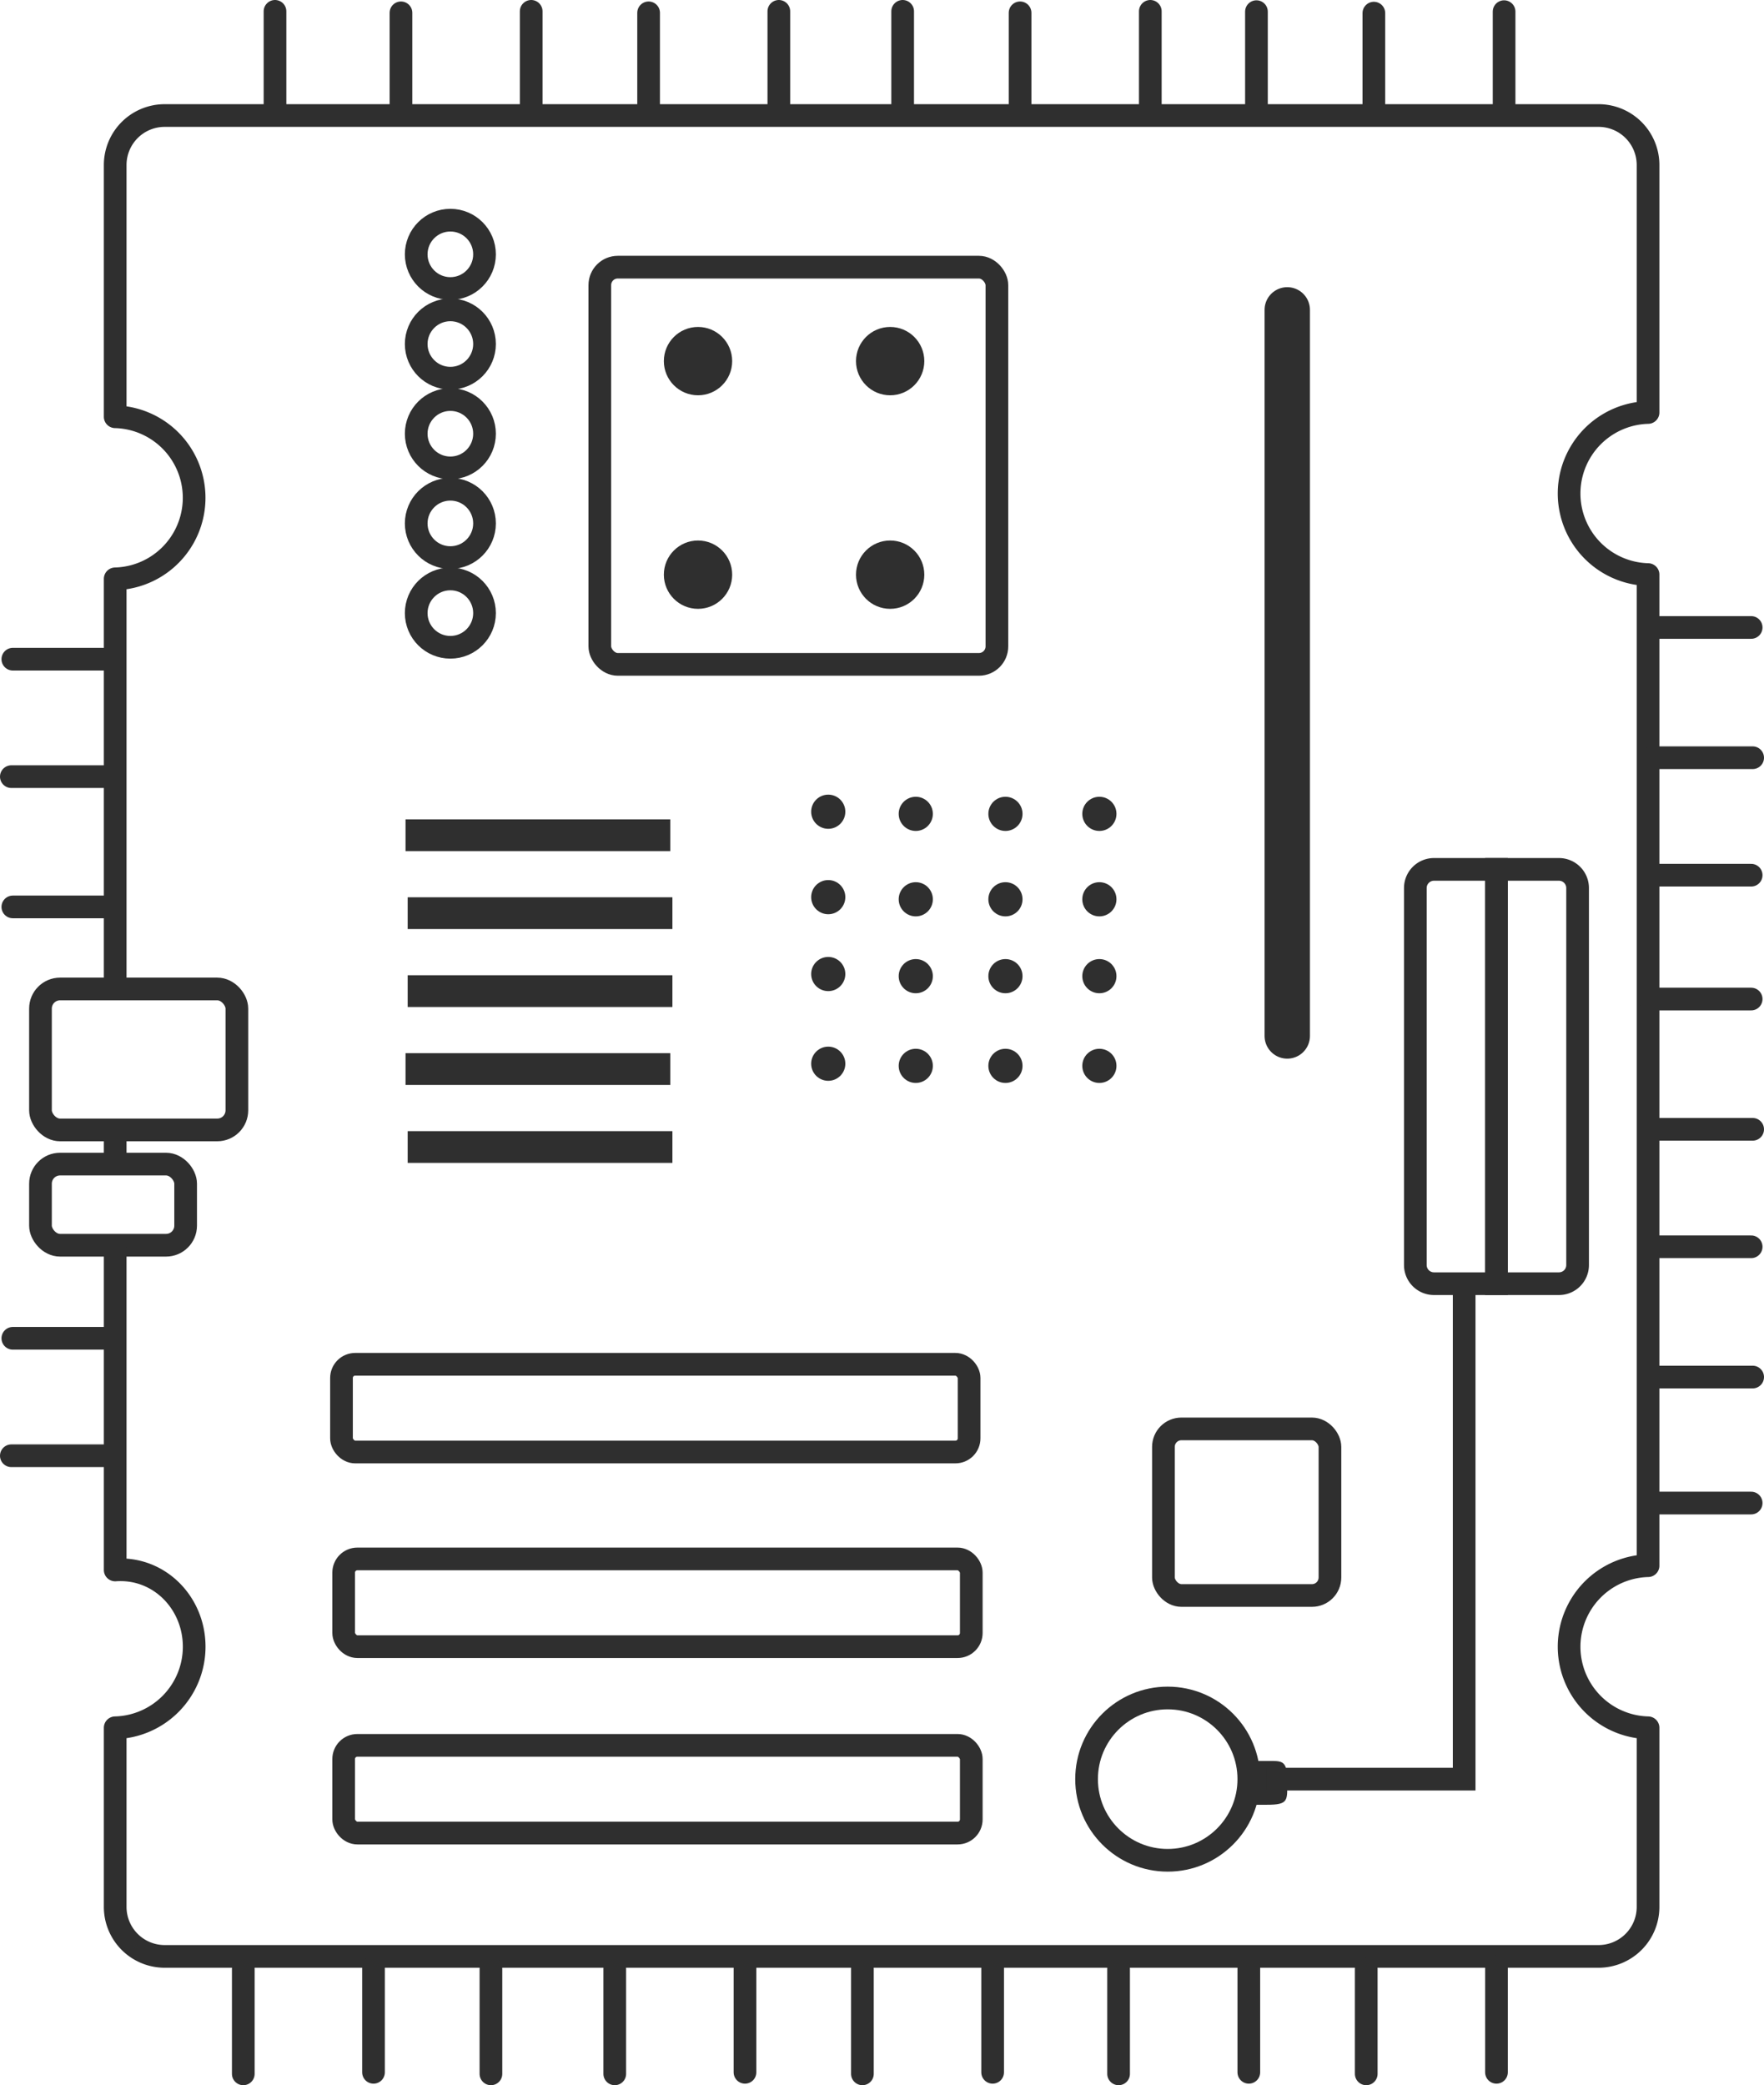 <svg xmlns="http://www.w3.org/2000/svg" width="388.821" height="459.475" viewBox="0 0 388.821 459.475">
  <g id="Group_152" data-name="Group 152" transform="translate(-600.864 -3830.613)">
    <rect id="Rectangle_106" data-name="Rectangle 106" width="138.339" height="19.331" rx="3.018" transform="translate(676.135 4131.234)" fill="none" stroke="#2f2f2f" stroke-miterlimit="10" stroke-width="5"/>
    <rect id="Rectangle_107" data-name="Rectangle 107" width="138.339" height="19.331" rx="3.018" transform="translate(676.615 4174.125)" fill="none" stroke="#2f2f2f" stroke-miterlimit="10" stroke-width="5"/>
    <rect id="Rectangle_108" data-name="Rectangle 108" width="138.339" height="19.331" rx="3.018" transform="translate(676.615 4215.203)" fill="none" stroke="#2f2f2f" stroke-miterlimit="10" stroke-width="5"/>
    <line id="Line_250" data-name="Line 250" x2="58.351" transform="translate(690.252 4014.654)" fill="none" stroke="#2f2f2f" stroke-miterlimit="10" stroke-width="7"/>
    <line id="Line_251" data-name="Line 251" x2="58.351" transform="translate(690.723 4031.83)" fill="none" stroke="#2f2f2f" stroke-miterlimit="10" stroke-width="7"/>
    <line id="Line_252" data-name="Line 252" x2="58.351" transform="translate(690.723 4049.006)" fill="none" stroke="#2f2f2f" stroke-miterlimit="10" stroke-width="7"/>
    <line id="Line_253" data-name="Line 253" x2="58.351" transform="translate(690.252 4066.182)" fill="none" stroke="#2f2f2f" stroke-miterlimit="10" stroke-width="7"/>
    <line id="Line_254" data-name="Line 254" x2="58.351" transform="translate(690.723 4083.358)" fill="none" stroke="#2f2f2f" stroke-miterlimit="10" stroke-width="7"/>
    <rect id="Rectangle_109" data-name="Rectangle 109" width="43.293" height="31.058" rx="4.321" transform="translate(609.784 4048.535)" fill="none" stroke="#2f2f2f" stroke-miterlimit="10" stroke-width="5"/>
    <rect id="Rectangle_110" data-name="Rectangle 110" width="31.999" height="17.882" rx="4.321" transform="translate(609.784 4087.122)" fill="none" stroke="#2f2f2f" stroke-miterlimit="10" stroke-width="5"/>
    <circle id="Ellipse_89" data-name="Ellipse 89" cx="17.882" cy="17.882" r="17.882" transform="translate(840.366 4204.766)" fill="none" stroke="#2f2f2f" stroke-miterlimit="10" stroke-width="5"/>
    <path id="Path_362" data-name="Path 362" d="M4289.585,4218.642h5.385c2.7,0,3.622.132,3.622,4.422s.4,5.231-4.5,5.231h-4.9" transform="translate(-3414)" fill="#2f2f2f"/>
    <path id="Path_363" data-name="Path 363" d="M4293.894,4222.647h43.7V4113.475" transform="translate(-3414)" fill="none" stroke="#2f2f2f" stroke-miterlimit="10" stroke-width="5"/>
    <path id="Rectangle_111" data-name="Rectangle 111" d="M4.107,0H17.882a0,0,0,0,1,0,0V91.291a0,0,0,0,1,0,0H4.107A4.107,4.107,0,0,1,0,87.184V4.107A4.107,4.107,0,0,1,4.107,0Z" transform="translate(912.834 4022.183)" fill="none" stroke="#2f2f2f" stroke-miterlimit="10" stroke-width="5"/>
    <path id="Rectangle_112" data-name="Rectangle 112" d="M0,0H13.775a4.107,4.107,0,0,1,4.107,4.107V87.184a4.107,4.107,0,0,1-4.107,4.107H0a0,0,0,0,1,0,0V0A0,0,0,0,1,0,0Z" transform="translate(930.716 4022.183)" fill="none" stroke="#2f2f2f" stroke-miterlimit="10" stroke-width="5"/>
    <rect id="Rectangle_113" data-name="Rectangle 113" width="36.705" height="36.705" rx="3.964" transform="translate(857.306 4145.474)" fill="none" stroke="#2f2f2f" stroke-miterlimit="10" stroke-width="5"/>
    <rect id="Rectangle_114" data-name="Rectangle 114" width="87.527" height="87.527" rx="3.964" transform="translate(733.075 3889.481)" fill="none" stroke="#2f2f2f" stroke-miterlimit="10" stroke-width="5"/>
    <circle id="Ellipse_90" data-name="Ellipse 90" cx="7.529" cy="7.529" r="7.529" transform="translate(789.543 3902.657)" fill="#2f2f2f"/>
    <circle id="Ellipse_91" data-name="Ellipse 91" cx="7.529" cy="7.529" r="7.529" transform="translate(789.543 3949.714)" fill="#2f2f2f"/>
    <circle id="Ellipse_92" data-name="Ellipse 92" cx="7.529" cy="7.529" r="7.529" transform="translate(747.192 3949.714)" fill="#2f2f2f"/>
    <circle id="Ellipse_93" data-name="Ellipse 93" cx="7.529" cy="7.529" r="7.529" transform="translate(747.192 3902.657)" fill="#2f2f2f"/>
    <circle id="Ellipse_94" data-name="Ellipse 94" cx="7.529" cy="7.529" r="7.529" transform="translate(692.605 3879.128)" fill="none" stroke="#2f2f2f" stroke-miterlimit="10" stroke-width="5"/>
    <circle id="Ellipse_95" data-name="Ellipse 95" cx="7.529" cy="7.529" r="7.529" transform="translate(692.605 3898.892)" fill="none" stroke="#2f2f2f" stroke-miterlimit="10" stroke-width="5"/>
    <circle id="Ellipse_96" data-name="Ellipse 96" cx="7.529" cy="7.529" r="7.529" transform="translate(692.605 3918.656)" fill="none" stroke="#2f2f2f" stroke-miterlimit="10" stroke-width="5"/>
    <circle id="Ellipse_97" data-name="Ellipse 97" cx="7.529" cy="7.529" r="7.529" transform="translate(692.605 3938.421)" fill="none" stroke="#2f2f2f" stroke-miterlimit="10" stroke-width="5"/>
    <circle id="Ellipse_98" data-name="Ellipse 98" cx="7.529" cy="7.529" r="7.529" transform="translate(692.605 3958.185)" fill="none" stroke="#2f2f2f" stroke-miterlimit="10" stroke-width="5"/>
    <g id="Group_111" data-name="Group 111" transform="translate(-3414)">
      <path id="Path_364" data-name="Path 364" d="M4040.254,4105.945v70.61c9.657-.689,17.411,7.2,17.411,16.917a17.87,17.87,0,0,1-17.411,17.858V4250.8a10.907,10.907,0,0,0,10.908,10.907h316.057a10.907,10.907,0,0,0,10.908-10.907V4211.33a17.864,17.864,0,0,1,0-35.716V3957.22a17.864,17.864,0,0,1,0-35.716v-54.527a10.907,10.907,0,0,0-10.908-10.907H4051.162a10.908,10.908,0,0,0-10.908,10.907v55.468a17.864,17.864,0,0,1,0,35.716v89.9" fill="none" stroke="#2f2f2f" stroke-linecap="round" stroke-linejoin="round" stroke-width="5"/>
      <line id="Line_255" data-name="Line 255" y2="6.134" transform="translate(4040.254 4080.467)" fill="none" stroke="#2f2f2f" stroke-linecap="round" stroke-linejoin="round" stroke-width="5"/>
    </g>
    <circle id="Ellipse_99" data-name="Ellipse 99" cx="3.765" cy="3.765" r="3.765" transform="translate(779.662 4005.713)" fill="#2f2f2f"/>
    <circle id="Ellipse_100" data-name="Ellipse 100" cx="3.765" cy="3.765" r="3.765" transform="translate(798.955 4006.183)" fill="#2f2f2f"/>
    <circle id="Ellipse_101" data-name="Ellipse 101" cx="3.765" cy="3.765" r="3.765" transform="translate(818.719 4006.183)" fill="#2f2f2f"/>
    <circle id="Ellipse_102" data-name="Ellipse 102" cx="3.765" cy="3.765" r="3.765" transform="translate(839.424 4006.183)" fill="#2f2f2f"/>
    <circle id="Ellipse_103" data-name="Ellipse 103" cx="3.765" cy="3.765" r="3.765" transform="translate(779.662 4024.536)" fill="#2f2f2f"/>
    <circle id="Ellipse_104" data-name="Ellipse 104" cx="3.765" cy="3.765" r="3.765" transform="translate(798.955 4025.006)" fill="#2f2f2f"/>
    <circle id="Ellipse_105" data-name="Ellipse 105" cx="3.765" cy="3.765" r="3.765" transform="translate(818.719 4025.006)" fill="#2f2f2f"/>
    <circle id="Ellipse_106" data-name="Ellipse 106" cx="3.765" cy="3.765" r="3.765" transform="translate(839.424 4025.006)" fill="#2f2f2f"/>
    <circle id="Ellipse_107" data-name="Ellipse 107" cx="3.765" cy="3.765" r="3.765" transform="translate(779.662 4041.477)" fill="#2f2f2f"/>
    <circle id="Ellipse_108" data-name="Ellipse 108" cx="3.765" cy="3.765" r="3.765" transform="translate(798.955 4041.947)" fill="#2f2f2f"/>
    <circle id="Ellipse_109" data-name="Ellipse 109" cx="3.765" cy="3.765" r="3.765" transform="translate(818.719 4041.947)" fill="#2f2f2f"/>
    <circle id="Ellipse_110" data-name="Ellipse 110" cx="3.765" cy="3.765" r="3.765" transform="translate(839.424 4041.947)" fill="#2f2f2f"/>
    <circle id="Ellipse_111" data-name="Ellipse 111" cx="3.765" cy="3.765" r="3.765" transform="translate(779.662 4061.241)" fill="#2f2f2f"/>
    <circle id="Ellipse_112" data-name="Ellipse 112" cx="3.765" cy="3.765" r="3.765" transform="translate(798.955 4061.711)" fill="#2f2f2f"/>
    <circle id="Ellipse_113" data-name="Ellipse 113" cx="3.765" cy="3.765" r="3.765" transform="translate(818.719 4061.711)" fill="#2f2f2f"/>
    <circle id="Ellipse_114" data-name="Ellipse 114" cx="3.765" cy="3.765" r="3.765" transform="translate(839.424 4061.711)" fill="#2f2f2f"/>
    <line id="Line_256" data-name="Line 256" y2="159.995" transform="translate(884.6 3898.892)" fill="none" stroke="#2f2f2f" stroke-linecap="round" stroke-miterlimit="10" stroke-width="10"/>
    <line id="Line_257" data-name="Line 257" y2="23.188" transform="translate(930.716 4264.059)" fill="none" stroke="#2f2f2f" stroke-linecap="round" stroke-miterlimit="10" stroke-width="5"/>
    <line id="Line_258" data-name="Line 258" y2="23.188" transform="translate(902.011 4264.4)" fill="none" stroke="#2f2f2f" stroke-linecap="round" stroke-miterlimit="10" stroke-width="5"/>
    <line id="Line_259" data-name="Line 259" y2="23.188" transform="translate(876.129 4264.059)" fill="none" stroke="#2f2f2f" stroke-linecap="round" stroke-miterlimit="10" stroke-width="5"/>
    <line id="Line_260" data-name="Line 260" y2="23.188" transform="translate(847.424 4264.4)" fill="none" stroke="#2f2f2f" stroke-linecap="round" stroke-miterlimit="10" stroke-width="5"/>
    <line id="Line_261" data-name="Line 261" y2="23.188" transform="translate(819.661 4264.059)" fill="none" stroke="#2f2f2f" stroke-linecap="round" stroke-miterlimit="10" stroke-width="5"/>
    <line id="Line_262" data-name="Line 262" y2="23.188" transform="translate(790.956 4264.4)" fill="none" stroke="#2f2f2f" stroke-linecap="round" stroke-miterlimit="10" stroke-width="5"/>
    <line id="Line_263" data-name="Line 263" y2="23.188" transform="translate(765.074 4264.059)" fill="none" stroke="#2f2f2f" stroke-linecap="round" stroke-miterlimit="10" stroke-width="5"/>
    <line id="Line_264" data-name="Line 264" y2="23.188" transform="translate(736.369 4264.4)" fill="none" stroke="#2f2f2f" stroke-linecap="round" stroke-miterlimit="10" stroke-width="5"/>
    <line id="Line_265" data-name="Line 265" y2="23.188" transform="translate(709.076 4264.4)" fill="none" stroke="#2f2f2f" stroke-linecap="round" stroke-miterlimit="10" stroke-width="5"/>
    <line id="Line_266" data-name="Line 266" y2="23.188" transform="translate(683.194 4264.059)" fill="none" stroke="#2f2f2f" stroke-linecap="round" stroke-miterlimit="10" stroke-width="5"/>
    <line id="Line_267" data-name="Line 267" y2="23.188" transform="translate(654.489 4264.4)" fill="none" stroke="#2f2f2f" stroke-linecap="round" stroke-miterlimit="10" stroke-width="5"/>
    <line id="Line_268" data-name="Line 268" x1="22.326" transform="translate(964.53 4161.81)" fill="none" stroke="#2f2f2f" stroke-linecap="round" stroke-miterlimit="10" stroke-width="5"/>
    <line id="Line_269" data-name="Line 269" x1="22.326" transform="translate(964.859 4134.046)" fill="none" stroke="#2f2f2f" stroke-linecap="round" stroke-miterlimit="10" stroke-width="5"/>
    <line id="Line_270" data-name="Line 270" x1="22.326" transform="translate(964.53 4105.341)" fill="none" stroke="#2f2f2f" stroke-linecap="round" stroke-miterlimit="10" stroke-width="5"/>
    <line id="Line_271" data-name="Line 271" x1="22.326" transform="translate(964.859 4079.459)" fill="none" stroke="#2f2f2f" stroke-linecap="round" stroke-miterlimit="10" stroke-width="5"/>
    <line id="Line_272" data-name="Line 272" x1="22.326" transform="translate(964.53 4050.754)" fill="none" stroke="#2f2f2f" stroke-linecap="round" stroke-miterlimit="10" stroke-width="5"/>
    <line id="Line_273" data-name="Line 273" x1="22.326" transform="translate(964.53 4023.461)" fill="none" stroke="#2f2f2f" stroke-linecap="round" stroke-miterlimit="10" stroke-width="5"/>
    <line id="Line_274" data-name="Line 274" x1="22.326" transform="translate(964.859 3997.579)" fill="none" stroke="#2f2f2f" stroke-linecap="round" stroke-miterlimit="10" stroke-width="5"/>
    <line id="Line_275" data-name="Line 275" x1="22.326" transform="translate(964.53 3968.874)" fill="none" stroke="#2f2f2f" stroke-linecap="round" stroke-miterlimit="10" stroke-width="5"/>
    <line id="Line_276" data-name="Line 276" y1="22.326" transform="translate(661.48 3833.113)" fill="none" stroke="#2f2f2f" stroke-linecap="round" stroke-miterlimit="10" stroke-width="5"/>
    <line id="Line_277" data-name="Line 277" y1="22.326" transform="translate(689.244 3833.441)" fill="none" stroke="#2f2f2f" stroke-linecap="round" stroke-miterlimit="10" stroke-width="5"/>
    <line id="Line_278" data-name="Line 278" y1="22.326" transform="translate(717.949 3833.113)" fill="none" stroke="#2f2f2f" stroke-linecap="round" stroke-miterlimit="10" stroke-width="5"/>
    <line id="Line_279" data-name="Line 279" y1="22.326" transform="translate(743.831 3833.441)" fill="none" stroke="#2f2f2f" stroke-linecap="round" stroke-miterlimit="10" stroke-width="5"/>
    <line id="Line_280" data-name="Line 280" y1="22.326" transform="translate(772.536 3833.113)" fill="none" stroke="#2f2f2f" stroke-linecap="round" stroke-miterlimit="10" stroke-width="5"/>
    <line id="Line_281" data-name="Line 281" y1="22.326" transform="translate(799.829 3833.113)" fill="none" stroke="#2f2f2f" stroke-linecap="round" stroke-miterlimit="10" stroke-width="5"/>
    <line id="Line_282" data-name="Line 282" y1="22.326" transform="translate(825.71 3833.441)" fill="none" stroke="#2f2f2f" stroke-linecap="round" stroke-miterlimit="10" stroke-width="5"/>
    <line id="Line_283" data-name="Line 283" y1="22.326" transform="translate(854.416 3833.113)" fill="none" stroke="#2f2f2f" stroke-linecap="round" stroke-miterlimit="10" stroke-width="5"/>
    <line id="Line_284" data-name="Line 284" y1="22.326" transform="translate(877.81 3833.18)" fill="none" stroke="#2f2f2f" stroke-linecap="round" stroke-miterlimit="10" stroke-width="5"/>
    <line id="Line_285" data-name="Line 285" y1="22.326" transform="translate(903.691 3833.508)" fill="none" stroke="#2f2f2f" stroke-linecap="round" stroke-miterlimit="10" stroke-width="5"/>
    <line id="Line_286" data-name="Line 286" y1="22.326" transform="translate(932.396 3833.18)" fill="none" stroke="#2f2f2f" stroke-linecap="round" stroke-miterlimit="10" stroke-width="5"/>
    <line id="Line_287" data-name="Line 287" x2="22.326" transform="translate(603.692 3975.865)" fill="none" stroke="#2f2f2f" stroke-linecap="round" stroke-miterlimit="10" stroke-width="5"/>
    <line id="Line_288" data-name="Line 288" x2="22.326" transform="translate(603.364 4001.747)" fill="none" stroke="#2f2f2f" stroke-linecap="round" stroke-miterlimit="10" stroke-width="5"/>
    <line id="Line_289" data-name="Line 289" x2="22.326" transform="translate(603.692 4030.452)" fill="none" stroke="#2f2f2f" stroke-linecap="round" stroke-miterlimit="10" stroke-width="5"/>
    <line id="Line_290" data-name="Line 290" x2="22.326" transform="translate(603.692 4125.508)" fill="none" stroke="#2f2f2f" stroke-linecap="round" stroke-miterlimit="10" stroke-width="5"/>
    <line id="Line_291" data-name="Line 291" x2="22.326" transform="translate(603.364 4151.389)" fill="none" stroke="#2f2f2f" stroke-linecap="round" stroke-miterlimit="10" stroke-width="5"/>
  </g>
</svg>

